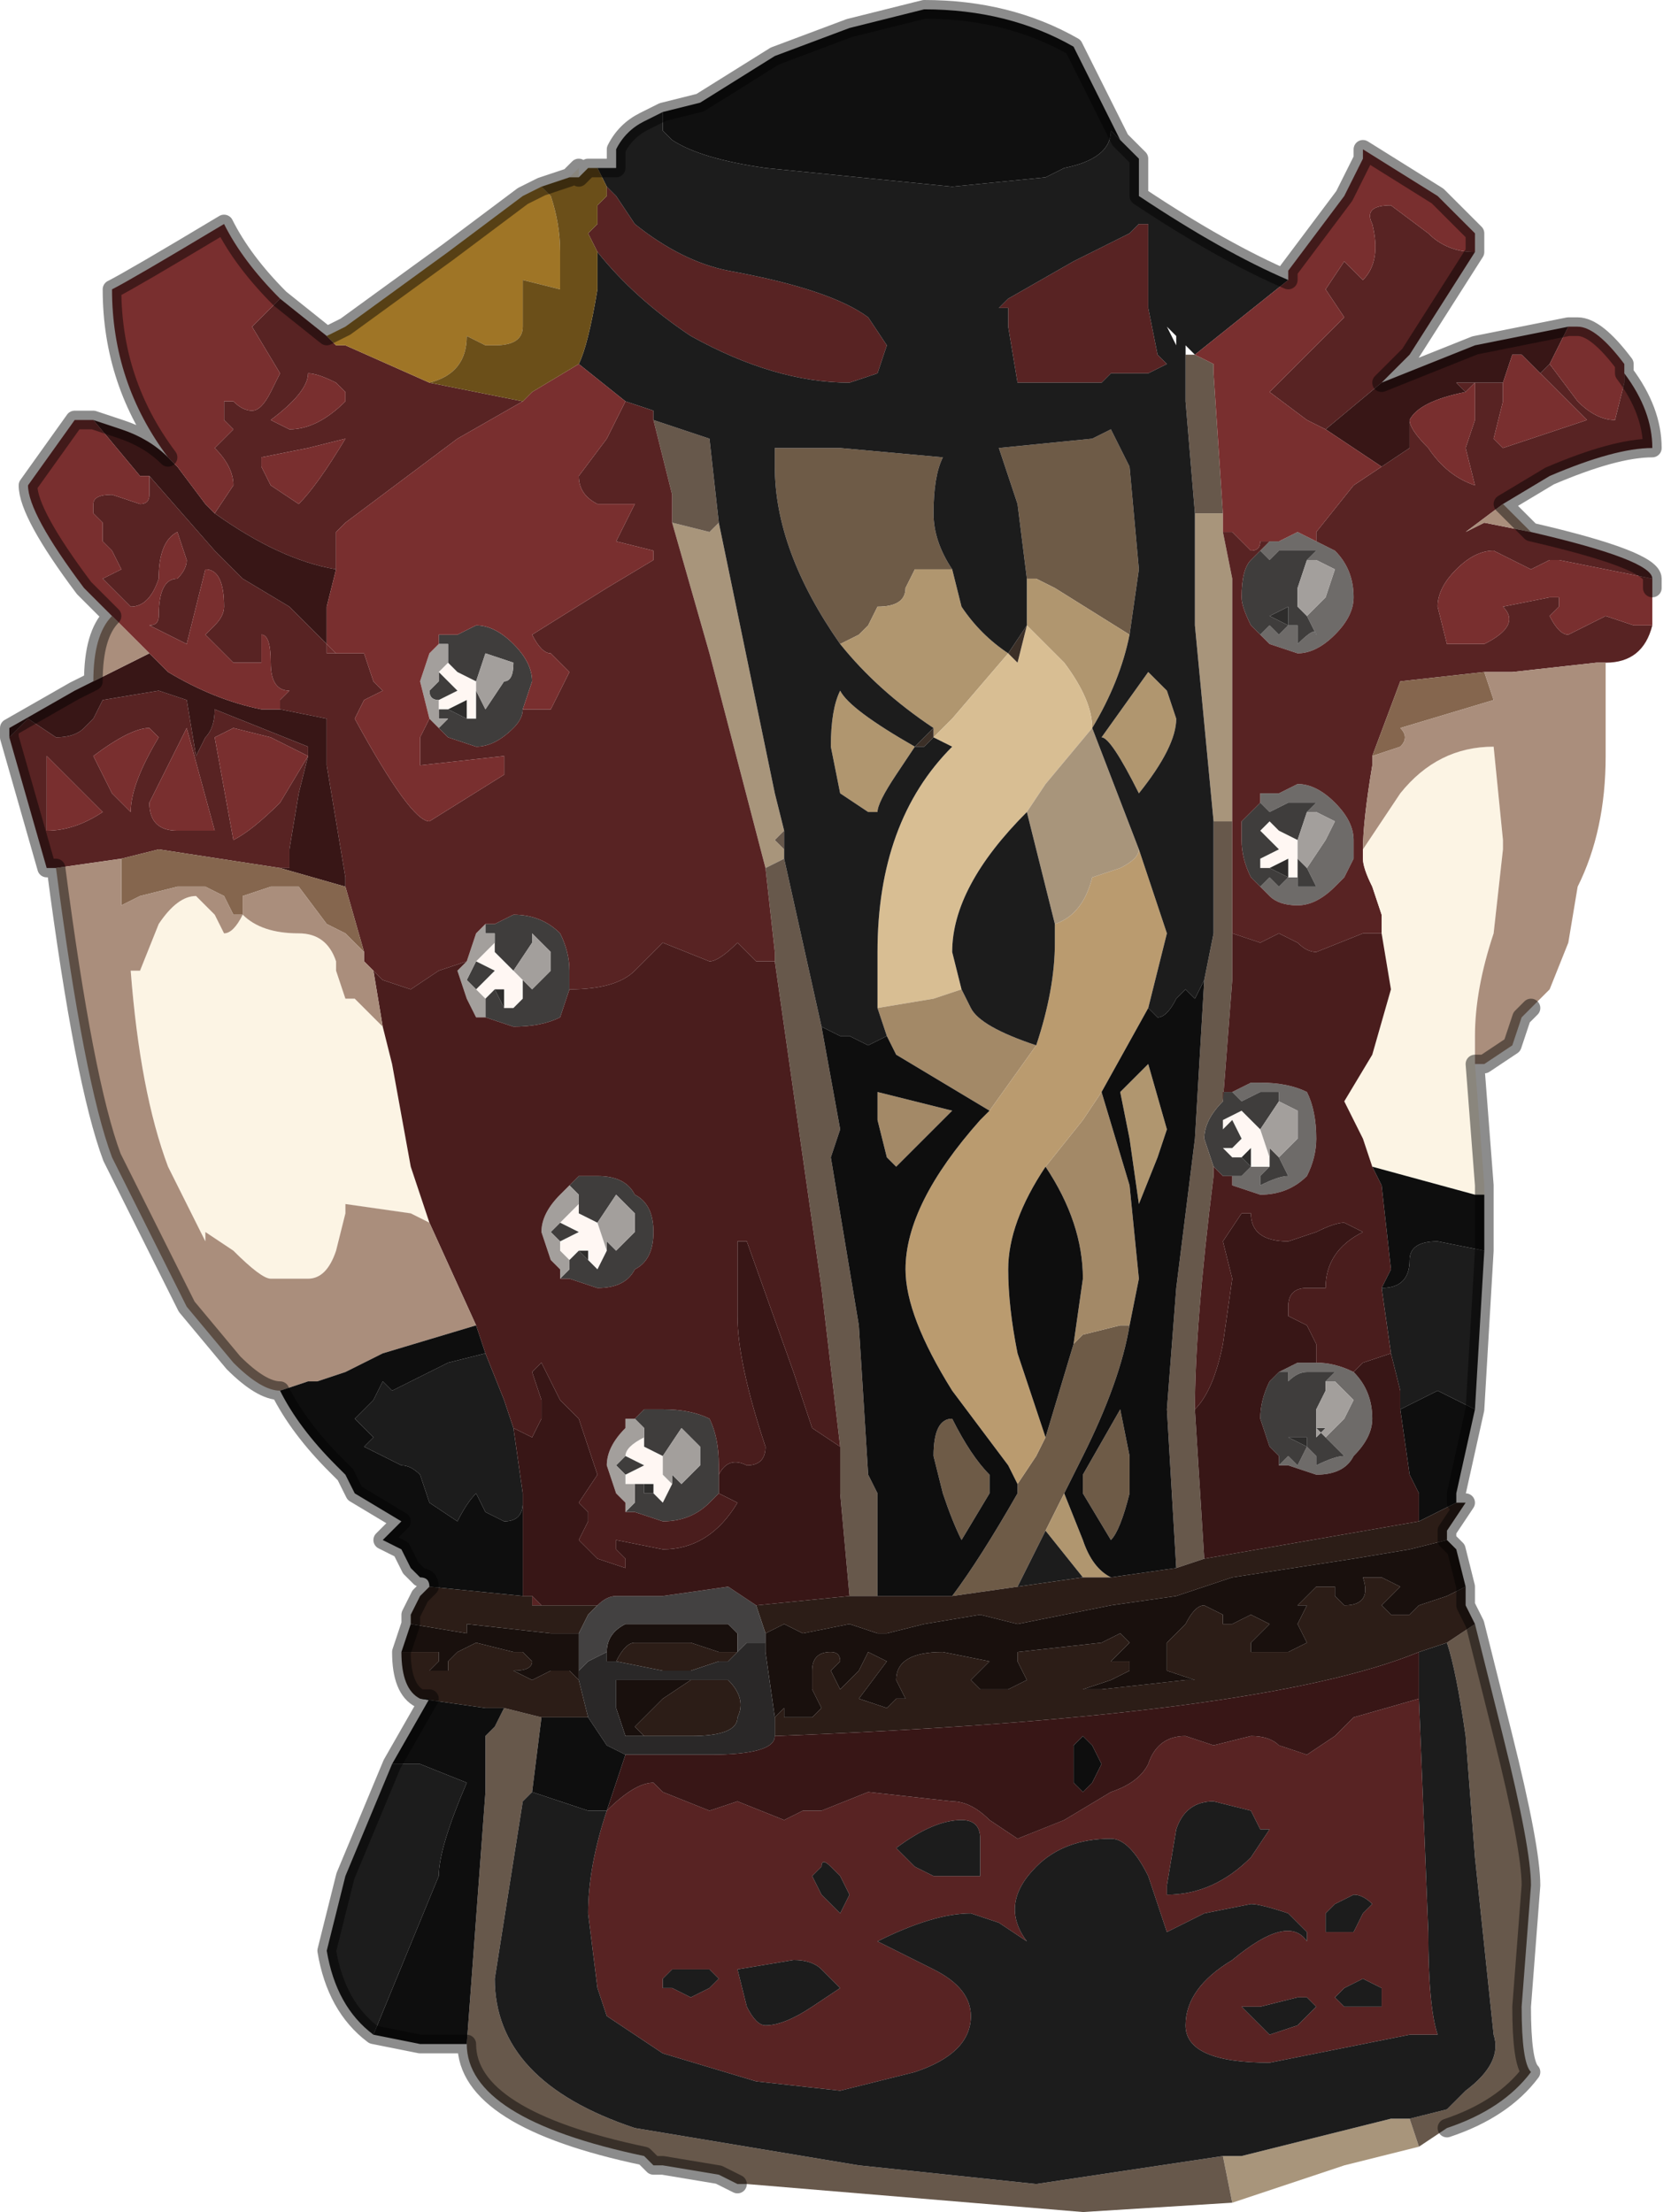 <?xml version="1.0" encoding="UTF-8" standalone="no"?>
<svg xmlns:xlink="http://www.w3.org/1999/xlink" height="11.85px" width="8.95px" xmlns="http://www.w3.org/2000/svg">
  <g transform="matrix(1.0, 0.0, 0.0, 1.0, 4.45, 5.2)">
    <path d="M0.05 -1.75 Q-0.3 -2.25 -0.3 -2.7 L-0.3 -2.8 -0.2 -2.8 0.05 -2.8 0.6 -2.75 Q0.55 -2.65 0.55 -2.45 0.55 -2.3 0.65 -2.15 L0.5 -2.15 0.45 -2.15 0.4 -2.05 Q0.4 -1.95 0.25 -1.95 L0.2 -1.85 0.15 -1.8 0.05 -1.75 M1.05 -2.1 L1.0 -2.5 0.9 -2.8 1.4 -2.85 1.5 -2.9 1.6 -2.7 1.65 -2.15 1.6 -1.8 1.2 -2.05 Q1.2 -2.05 1.1 -2.1 L1.05 -2.1 M1.0 2.75 L1.1 2.6 1.15 2.5 1.3 2.0 1.35 1.95 1.55 1.9 1.6 1.9 Q1.55 2.2 1.35 2.6 L1.25 2.8 1.15 3.0 1.0 3.3 0.65 3.35 Q0.8 3.15 1.0 2.8 L1.0 2.75 M1.6 2.6 L1.6 2.8 Q1.55 3.0 1.5 3.05 L1.35 2.8 1.35 2.7 1.55 2.35 1.6 2.6 M0.7 3.05 Q0.65 2.95 0.6 2.8 L0.55 2.6 Q0.55 2.4 0.65 2.4 0.75 2.6 0.85 2.7 L0.85 2.8 0.7 3.05" fill="#6e5b47" fill-rule="evenodd" stroke="none"/>
    <path d="M2.35 -2.3 L2.4 -2.3 2.5 -2.35 2.6 -2.3 2.7 -2.25 Q2.8 -2.15 2.8 -2.0 2.8 -1.9 2.7 -1.8 2.6 -1.7 2.5 -1.7 L2.35 -1.75 2.3 -1.8 2.3 -1.8 2.35 -1.85 2.4 -1.8 2.45 -1.85 2.45 -1.85 2.5 -1.85 2.5 -1.75 Q2.6 -1.85 2.6 -1.8 L2.55 -1.9 2.65 -2.0 2.7 -2.15 2.6 -2.2 2.55 -2.2 2.55 -2.2 2.6 -2.25 2.45 -2.25 2.4 -2.25 2.35 -2.2 2.3 -2.25 2.3 -2.25 2.35 -2.3 M2.55 -0.55 L2.65 -0.7 2.7 -0.8 2.6 -0.85 2.55 -0.85 2.6 -0.9 2.45 -0.9 2.35 -0.85 2.3 -0.9 2.3 -0.95 2.4 -0.95 2.5 -1.0 Q2.6 -1.0 2.7 -0.9 L2.7 -0.9 Q2.8 -0.8 2.8 -0.7 L2.8 -0.6 2.75 -0.5 2.7 -0.45 Q2.6 -0.35 2.5 -0.35 2.4 -0.35 2.35 -0.4 L2.3 -0.45 2.3 -0.45 2.35 -0.5 2.4 -0.45 2.45 -0.5 2.45 -0.5 2.5 -0.5 2.5 -0.45 2.6 -0.45 2.55 -0.55 M2.15 0.65 L2.25 0.6 2.3 0.6 Q2.45 0.6 2.55 0.65 2.6 0.75 2.6 0.9 2.6 1.0 2.55 1.1 2.45 1.2 2.3 1.2 L2.15 1.15 2.15 1.1 2.2 1.1 2.25 1.05 2.3 1.05 2.35 1.05 2.3 1.1 2.3 1.15 Q2.4 1.1 2.45 1.1 L2.4 1.0 2.5 0.9 2.5 0.75 2.4 0.7 2.4 0.65 2.3 0.65 2.2 0.7 2.15 0.65 M2.6 2.1 Q2.7 2.1 2.8 2.15 2.9 2.25 2.9 2.4 2.9 2.5 2.8 2.6 2.75 2.7 2.6 2.7 L2.45 2.65 2.4 2.65 2.45 2.6 2.5 2.65 2.55 2.55 2.6 2.6 2.6 2.65 Q2.7 2.6 2.75 2.6 L2.65 2.5 2.75 2.4 2.8 2.3 2.7 2.2 2.65 2.2 2.7 2.15 2.6 2.15 2.55 2.15 Q2.5 2.15 2.45 2.2 L2.45 2.15 2.4 2.15 2.5 2.1 2.6 2.1" fill="#6e6b69" fill-rule="evenodd" stroke="none"/>
    <path d="M2.5 -0.7 L2.5 -0.55 2.5 -0.5 2.45 -0.5 2.45 -0.5 2.45 -0.6 2.35 -0.55 2.35 -0.55 2.3 -0.55 2.3 -0.6 2.4 -0.65 2.3 -0.75 2.3 -0.7 2.3 -0.75 2.35 -0.8 2.4 -0.75 2.5 -0.7 M2.3 0.85 L2.35 1.0 2.35 1.05 2.3 1.05 2.25 1.05 2.25 0.95 2.2 1.0 2.15 1.0 2.1 0.95 2.15 0.95 2.2 0.9 2.15 0.8 2.1 0.85 2.1 0.8 Q2.1 0.8 2.2 0.75 L2.25 0.8 2.3 0.85 M-2.05 -1.65 L-2.0 -1.6 -1.9 -1.55 -1.9 -1.4 -1.9 -1.35 -1.95 -1.35 -1.95 -1.45 -2.05 -1.4 -2.05 -1.4 -2.1 -1.4 -2.1 -1.45 -2.1 -1.45 -2.0 -1.5 -2.1 -1.6 -2.1 -1.55 -2.1 -1.6 -2.05 -1.65 M-1.85 0.15 L-1.9 0.1 -1.9 0.1 -1.9 0.1 -1.8 0.0 -1.9 -0.05 -1.9 -0.05 -1.9 -0.05 -1.8 -0.15 -1.8 -0.1 -1.7 0.0 -1.65 0.05 -1.65 0.15 -1.7 0.2 -1.7 0.2 -1.75 0.2 -1.75 0.1 -1.8 0.1 -1.85 0.15 M-1.2 1.5 L-1.25 1.6 -1.25 1.6 -1.3 1.55 -1.3 1.5 -1.35 1.5 -1.4 1.55 -1.45 1.5 -1.45 1.45 -1.45 1.45 -1.35 1.4 -1.45 1.35 -1.45 1.35 -1.45 1.35 -1.35 1.25 -1.35 1.3 -1.25 1.35 -1.2 1.5 -1.2 1.5 M-1.0 2.5 L-1.0 2.55 -0.9 2.6 -0.9 2.7 -0.85 2.75 -0.85 2.75 -0.9 2.85 -0.9 2.85 -0.95 2.8 -0.95 2.75 -1.0 2.75 -1.05 2.75 -1.1 2.75 -1.1 2.7 -1.1 2.7 -1.0 2.65 -1.1 2.6 -1.1 2.6 -1.1 2.6 Q-1.1 2.55 -1.0 2.5" fill="#fff7f3" fill-rule="evenodd" stroke="none"/>
    <path d="M2.3 -1.8 L2.3 -1.8 2.25 -1.85 Q2.2 -1.95 2.2 -2.0 2.2 -2.15 2.25 -2.2 L2.3 -2.25 2.3 -2.25 2.3 -2.25 2.35 -2.2 2.4 -2.25 2.45 -2.25 2.6 -2.25 2.55 -2.2 2.55 -2.2 2.5 -2.05 2.5 -1.9 2.5 -1.95 2.55 -1.9 2.6 -1.8 Q2.6 -1.85 2.5 -1.75 L2.5 -1.85 2.45 -1.85 2.45 -1.85 2.4 -1.8 2.35 -1.85 2.3 -1.8 2.3 -1.8 M2.45 -1.85 L2.45 -1.95 2.35 -1.9 2.45 -1.85 M2.55 -0.85 L2.5 -0.7 2.4 -0.75 2.35 -0.8 2.3 -0.75 2.3 -0.7 2.3 -0.75 2.4 -0.65 2.3 -0.6 2.3 -0.55 2.35 -0.55 2.35 -0.55 2.45 -0.5 2.4 -0.45 2.35 -0.5 2.3 -0.45 2.3 -0.45 2.3 -0.45 2.25 -0.5 Q2.2 -0.6 2.2 -0.7 L2.2 -0.8 2.25 -0.85 2.3 -0.9 2.3 -0.95 2.3 -0.9 2.35 -0.85 2.45 -0.9 2.6 -0.9 2.55 -0.85 M2.5 -0.55 L2.5 -0.6 2.55 -0.55 2.6 -0.45 2.5 -0.45 2.5 -0.5 2.5 -0.55 M2.15 1.1 L2.1 1.1 2.05 1.05 2.0 0.9 Q2.0 0.8 2.1 0.7 L2.1 0.65 2.15 0.65 2.2 0.7 2.3 0.65 2.4 0.65 2.4 0.7 2.3 0.85 2.25 0.8 2.2 0.75 Q2.1 0.8 2.1 0.8 L2.1 0.85 2.15 0.8 2.2 0.9 2.15 0.95 2.1 0.95 2.15 1.0 2.2 1.0 2.25 1.05 2.2 1.1 2.15 1.1 M2.35 1.0 L2.35 0.95 2.4 1.0 2.45 1.1 Q2.4 1.1 2.3 1.15 L2.3 1.1 2.35 1.05 2.35 1.0 M2.4 2.15 L2.45 2.15 2.45 2.2 Q2.5 2.15 2.55 2.15 L2.6 2.15 2.7 2.15 2.65 2.2 2.65 2.25 2.6 2.35 2.6 2.5 2.65 2.45 2.6 2.45 2.65 2.5 2.75 2.6 Q2.7 2.6 2.6 2.65 L2.6 2.6 2.55 2.55 2.5 2.65 2.45 2.6 2.4 2.65 2.4 2.6 2.35 2.55 2.3 2.4 Q2.3 2.3 2.35 2.2 L2.4 2.15 M-0.6 2.7 L-0.6 2.8 -0.65 2.85 Q-0.75 2.95 -0.9 2.95 L-0.9 2.95 -1.05 2.9 -1.1 2.9 -1.05 2.85 -1.05 2.8 -1.1 2.8 -1.05 2.8 -1.05 2.75 -1.0 2.75 -1.0 2.8 -0.95 2.8 -0.9 2.85 -0.9 2.85 -0.85 2.75 -0.85 2.7 -0.8 2.75 -0.7 2.65 -0.7 2.55 -0.8 2.45 -0.8 2.45 -0.9 2.6 -0.9 2.6 -1.0 2.55 -1.0 2.5 -1.0 2.45 -1.05 2.4 -1.05 2.4 -1.0 2.35 -0.9 2.35 -0.9 2.35 Q-0.75 2.35 -0.65 2.4 -0.6 2.5 -0.6 2.65 L-0.6 2.7 M2.55 2.55 L2.55 2.5 2.45 2.5 2.55 2.55 M-2.1 -1.8 L-2.0 -1.8 -1.9 -1.85 Q-1.8 -1.85 -1.7 -1.75 -1.6 -1.65 -1.6 -1.55 L-1.65 -1.4 Q-1.65 -1.35 -1.7 -1.3 -1.8 -1.2 -1.9 -1.2 L-2.05 -1.25 -2.1 -1.3 -2.1 -1.3 -2.05 -1.35 -2.1 -1.35 -2.1 -1.4 -2.05 -1.4 -1.95 -1.35 -1.9 -1.35 -1.9 -1.4 -1.9 -1.5 -1.85 -1.4 -1.75 -1.55 Q-1.7 -1.55 -1.7 -1.65 L-1.85 -1.7 -1.85 -1.7 -1.9 -1.55 -2.0 -1.6 -2.05 -1.65 -2.05 -1.75 -2.1 -1.75 -2.1 -1.8 M-2.05 -1.4 L-2.05 -1.4 M-2.1 -1.55 L-2.1 -1.6 -2.0 -1.5 -2.1 -1.45 -2.1 -1.45 -2.1 -1.45 Q-2.15 -1.45 -2.15 -1.5 L-2.1 -1.55 -2.1 -1.55 M-1.8 -0.15 L-1.8 -0.2 -1.85 -0.2 -1.85 -0.25 -1.8 -0.25 -1.7 -0.3 Q-1.55 -0.3 -1.45 -0.2 -1.4 -0.1 -1.4 0.0 L-1.4 0.1 -1.45 0.25 Q-1.55 0.3 -1.7 0.3 L-1.85 0.25 -1.9 0.25 -1.85 0.25 -1.85 0.15 -1.9 0.15 -1.85 0.15 -1.85 0.15 -1.8 0.1 -1.75 0.2 -1.7 0.2 -1.7 0.2 -1.65 0.15 -1.65 0.05 -1.6 0.1 -1.6 0.1 -1.5 0.0 -1.5 -0.1 -1.6 -0.2 -1.6 -0.15 -1.7 0.0 -1.8 -0.1 -1.8 -0.15 M-1.9 0.1 L-1.9 0.1 -1.95 0.05 -1.9 -0.05 -1.9 -0.05 -1.9 -0.05 -1.8 0.0 -1.9 0.1 -1.9 0.1 M-1.2 1.5 L-1.2 1.45 -1.15 1.5 -1.05 1.4 -1.05 1.3 -1.15 1.2 -1.15 1.2 -1.25 1.35 -1.35 1.3 -1.35 1.25 -1.35 1.2 -1.4 1.15 -1.4 1.15 -1.35 1.1 -1.25 1.1 Q-1.1 1.1 -1.05 1.2 -0.95 1.25 -0.95 1.4 -0.95 1.55 -1.05 1.6 -1.1 1.7 -1.25 1.7 L-1.4 1.65 -1.45 1.65 -1.4 1.6 -1.4 1.55 -1.45 1.55 -1.4 1.55 -1.4 1.55 -1.35 1.5 -1.3 1.55 -1.25 1.6 -1.25 1.6 -1.2 1.5 M-1.45 1.45 L-1.45 1.45 -1.5 1.4 -1.45 1.35 -1.45 1.35 -1.45 1.35 -1.35 1.4 -1.45 1.45 -1.45 1.45 M-1.1 2.6 L-1.1 2.6 -1.0 2.65 -1.1 2.7 -1.1 2.7 -1.1 2.7 -1.15 2.65 -1.1 2.6 -1.1 2.6" fill="#3f3d3c" fill-rule="evenodd" stroke="none"/>
    <path d="M2.45 -1.85 L2.35 -1.9 2.45 -1.95 2.45 -1.85 M2.35 -0.55 L2.45 -0.6 2.45 -0.5 2.35 -0.55 M2.2 1.0 L2.25 0.95 2.25 1.05 2.2 1.0 M2.55 2.55 L2.45 2.5 2.55 2.5 2.55 2.55 M-1.95 -1.35 L-2.05 -1.4 -1.95 -1.45 -1.95 -1.35 M-1.75 0.2 L-1.8 0.1 -1.75 0.1 -1.75 0.2 M-1.3 1.55 L-1.35 1.5 -1.3 1.5 -1.3 1.55 M-0.95 2.8 L-1.0 2.8 -1.0 2.75 -0.95 2.75 -0.95 2.8" fill="#2e2d2c" fill-rule="evenodd" stroke="none"/>
    <path d="M2.55 -2.2 L2.6 -2.2 2.7 -2.15 2.65 -2.0 2.55 -1.9 2.5 -1.95 2.5 -1.9 2.5 -2.05 2.55 -2.2 M2.55 -0.85 L2.6 -0.85 2.7 -0.8 2.65 -0.7 2.55 -0.55 2.5 -0.6 2.5 -0.55 2.5 -0.7 2.55 -0.85 M2.3 0.85 L2.4 0.7 2.5 0.75 2.5 0.9 2.4 1.0 2.35 0.95 2.35 1.0 2.3 0.85 M2.65 2.2 L2.7 2.2 2.8 2.3 2.75 2.4 2.65 2.5 2.6 2.45 2.65 2.45 2.6 2.5 2.6 2.35 2.65 2.25 2.65 2.2 M-2.15 -1.35 L-2.2 -1.55 -2.15 -1.7 -2.1 -1.75 -2.1 -1.8 -2.1 -1.75 -2.05 -1.75 -2.05 -1.65 -2.1 -1.6 -2.1 -1.55 -2.1 -1.55 -2.15 -1.5 Q-2.15 -1.45 -2.1 -1.45 L-2.1 -1.45 -2.1 -1.4 -2.05 -1.4 -2.1 -1.4 -2.1 -1.35 -2.05 -1.35 -2.1 -1.3 -2.1 -1.3 -2.1 -1.3 -2.15 -1.35 M-1.9 -1.55 L-1.85 -1.7 -1.85 -1.7 -1.7 -1.65 Q-1.7 -1.55 -1.75 -1.55 L-1.85 -1.4 -1.9 -1.5 -1.9 -1.4 -1.9 -1.55 M-1.85 -0.25 L-1.85 -0.2 -1.8 -0.2 -1.8 -0.15 -1.9 -0.05 -1.9 -0.05 -1.9 -0.05 -1.95 0.05 -1.9 0.1 -1.9 0.1 -1.9 0.1 -1.85 0.15 -1.85 0.15 -1.9 0.15 -1.85 0.15 -1.85 0.25 -1.9 0.25 -1.9 0.25 -1.95 0.15 -2.0 0.0 -1.95 -0.05 -1.9 -0.2 -1.9 -0.2 -1.85 -0.25 M-1.7 0.0 L-1.6 -0.15 -1.6 -0.2 -1.5 -0.1 -1.5 0.0 -1.6 0.1 -1.6 0.1 -1.65 0.05 -1.65 0.15 -1.65 0.05 -1.7 0.0 M-1.25 1.35 L-1.15 1.2 -1.15 1.2 -1.05 1.3 -1.05 1.4 -1.15 1.5 -1.2 1.45 -1.2 1.5 -1.2 1.5 -1.25 1.35 M-1.4 1.55 L-1.4 1.55 -1.45 1.55 -1.4 1.55 -1.4 1.6 -1.45 1.65 -1.45 1.6 -1.5 1.55 -1.55 1.4 Q-1.55 1.3 -1.45 1.2 L-1.45 1.2 -1.4 1.15 -1.4 1.15 -1.35 1.2 -1.35 1.25 -1.45 1.35 -1.45 1.35 -1.45 1.35 -1.5 1.4 -1.45 1.45 -1.45 1.45 -1.45 1.5 -1.4 1.55 M-1.05 2.4 L-1.05 2.4 -1.0 2.45 -1.0 2.5 Q-1.1 2.55 -1.1 2.6 L-1.1 2.6 -1.1 2.6 -1.15 2.65 -1.1 2.7 -1.1 2.7 -1.1 2.75 -1.05 2.75 -1.05 2.8 -1.1 2.8 -1.05 2.8 -1.05 2.85 -1.1 2.9 -1.1 2.85 -1.15 2.8 -1.15 2.8 -1.2 2.65 Q-1.2 2.55 -1.1 2.45 L-1.1 2.4 -1.05 2.4 M-0.9 2.6 L-0.9 2.6 -0.8 2.45 -0.8 2.45 -0.7 2.55 -0.7 2.65 -0.8 2.75 -0.85 2.7 -0.85 2.75 -0.85 2.75 -0.9 2.7 -0.9 2.6" fill="#a39f9c" fill-rule="evenodd" stroke="none"/>
    <path d="M0.45 -1.2 L0.35 -1.05 Q0.25 -0.9 0.25 -0.85 L0.2 -0.85 0.05 -0.95 0.0 -1.2 Q0.0 -1.4 0.05 -1.5 0.1 -1.4 0.45 -1.2 M0.55 -1.3 Q0.25 -1.5 0.05 -1.75 L0.15 -1.8 0.2 -1.85 0.25 -1.95 Q0.4 -1.95 0.4 -2.05 L0.45 -2.15 0.5 -2.15 0.65 -2.15 0.7 -1.95 Q0.8 -1.8 0.95 -1.7 L0.65 -1.35 0.55 -1.25 0.55 -1.3 M1.05 -1.85 L1.05 -2.1 1.1 -2.1 Q1.2 -2.05 1.2 -2.05 L1.6 -1.8 Q1.55 -1.55 1.4 -1.3 L1.4 -1.3 Q1.4 -1.45 1.25 -1.65 L1.05 -1.85 1.05 -1.85 M1.8 -1.5 L1.85 -1.35 Q1.85 -1.2 1.65 -0.95 1.5 -1.25 1.45 -1.25 L1.7 -1.6 1.8 -1.5 M1.65 1.25 L1.6 0.9 1.55 0.65 1.7 0.5 1.8 0.85 1.75 1.0 1.65 1.25 M1.25 2.8 L1.35 3.05 Q1.4 3.2 1.5 3.25 L1.35 3.25 1.15 3.0 1.25 2.8" fill="#b0966f" fill-rule="evenodd" stroke="none"/>
    <path d="M0.25 0.2 Q0.25 0.1 0.25 -0.1 0.25 -0.8 0.65 -1.2 L0.55 -1.25 0.65 -1.35 0.95 -1.7 1.0 -1.65 1.05 -1.85 1.25 -1.65 Q1.4 -1.45 1.4 -1.3 L1.4 -1.3 1.4 -1.3 1.15 -1.0 1.05 -0.85 Q0.65 -0.45 0.65 -0.1 L0.7 0.1 0.55 0.15 0.25 0.2" fill="#d8be93" fill-rule="evenodd" stroke="none"/>
    <path d="M0.3 0.35 L0.25 0.2 0.55 0.15 0.7 0.1 0.75 0.2 Q0.8 0.3 1.1 0.4 L0.85 0.75 0.35 0.45 0.3 0.35 M1.15 1.05 L1.35 0.8 1.45 0.65 1.6 1.15 1.65 1.65 1.6 1.9 1.55 1.9 1.35 1.95 1.3 2.0 1.35 1.65 Q1.35 1.35 1.15 1.05 M0.35 1.05 L0.3 1.0 0.25 0.8 0.25 0.65 0.65 0.75 0.5 0.9 0.35 1.05" fill="#a38967" fill-rule="evenodd" stroke="none"/>
    <path d="M1.65 -0.65 L1.8 -0.2 1.7 0.2 1.45 0.65 1.35 0.8 1.15 1.05 Q0.95 1.35 0.95 1.6 0.95 1.8 1.0 2.05 L1.15 2.5 1.1 2.6 1.0 2.75 0.95 2.65 0.65 2.25 Q0.4 1.85 0.4 1.6 0.4 1.25 0.8 0.8 L0.85 0.75 1.1 0.4 Q1.2 0.1 1.2 -0.15 L1.2 -0.25 1.2 -0.25 Q1.35 -0.3 1.4 -0.5 L1.55 -0.55 Q1.65 -0.6 1.65 -0.65 L1.65 -0.65" fill="#ba9b6f" fill-rule="evenodd" stroke="none"/>
    <path d="M3.15 6.3 L2.75 6.4 2.15 6.6 2.1 6.35 2.2 6.35 3.0 6.15 3.1 6.15 3.15 6.3 M2.1 -2.45 L2.1 -2.35 2.15 -2.1 2.15 -0.8 2.05 -0.8 1.95 -1.85 1.95 -2.45 2.0 -2.45 2.1 -2.45 M-0.6 -2.4 L-0.3 -0.95 -0.25 -0.75 -0.3 -0.7 -0.25 -0.65 -0.25 -0.6 -0.35 -0.55 -0.65 -1.7 -0.85 -2.4 -0.65 -2.35 -0.6 -2.4 M1.4 -1.3 L1.65 -0.65 1.65 -0.65 Q1.65 -0.6 1.55 -0.55 L1.4 -0.5 Q1.35 -0.3 1.2 -0.25 L1.2 -0.25 1.05 -0.85 1.15 -1.0 1.4 -1.3 1.4 -1.3" fill="#a8957b" fill-rule="evenodd" stroke="none"/>
    <path d="M-0.25 -0.65 L-0.25 -0.6 -0.25 -0.65 M0.55 -1.25 L0.5 -1.2 0.45 -1.2 0.55 -1.3 0.55 -1.25 M0.95 -1.7 L1.05 -1.85 1.05 -1.85 1.0 -1.65 0.95 -1.7" fill="#3b2f27" fill-rule="evenodd" stroke="none"/>
    <path d="M3.45 3.5 L3.6 4.1 Q3.75 4.7 3.75 4.9 L3.7 5.55 Q3.7 5.85 3.75 5.9 3.6 6.1 3.3 6.2 L3.15 6.3 3.1 6.15 3.3 6.1 3.4 6.0 Q3.6 5.85 3.55 5.7 L3.45 4.75 3.4 4.1 Q3.35 3.75 3.3 3.6 L3.45 3.5 M2.15 6.6 L1.35 6.65 -0.45 6.5 -0.5 6.5 -0.6 6.45 -0.9 6.4 -0.95 6.4 -1.0 6.35 Q-1.95 6.15 -1.95 5.75 L-1.95 5.75 -1.85 4.4 -1.85 4.1 -1.8 4.05 -1.75 3.95 -1.55 4.0 -1.6 4.4 -1.65 4.45 -1.8 5.4 Q-1.8 5.95 -1.05 6.2 L0.15 6.4 1.1 6.5 2.1 6.35 2.15 6.6 M1.95 -3.3 L2.05 -3.25 2.05 -3.2 2.1 -2.45 2.0 -2.45 1.95 -2.45 1.9 -3.05 1.9 -3.25 1.9 -3.3 1.95 -3.3 M-0.95 -2.95 Q-0.8 -2.9 -0.65 -2.85 L-0.6 -2.4 -0.65 -2.35 -0.85 -2.4 -0.85 -2.55 -0.95 -2.95 M-0.25 -0.75 L-0.25 -0.65 -0.3 -0.7 -0.25 -0.75 M-0.25 -0.6 L-0.15 -0.15 -0.05 0.3 0.05 0.85 0.0 1.0 0.15 1.9 0.2 2.7 0.25 2.8 0.25 3.35 0.1 3.35 0.05 2.8 0.05 2.55 -0.05 1.7 -0.3 -0.05 -0.3 -0.1 -0.35 -0.55 -0.25 -0.6 M2.0 0.05 L2.05 -0.2 2.05 -0.8 2.15 -0.8 2.15 -0.2 2.15 0.05 2.1 0.7 Q2.0 0.8 2.0 0.9 L2.05 1.05 2.05 1.1 Q1.95 1.9 1.95 2.35 L2.0 3.15 1.85 3.2 1.8 2.35 1.85 1.7 1.95 0.9 2.0 0.05" fill="#67584b" fill-rule="evenodd" stroke="none"/>
    <path d="M3.45 -3.85 L3.1 -3.3 2.95 -3.15 2.65 -2.9 2.55 -2.95 2.35 -3.1 2.75 -3.5 2.65 -3.65 2.75 -3.8 2.85 -3.7 Q2.95 -3.8 2.9 -4.0 2.85 -4.1 3.0 -4.1 L3.2 -3.95 Q3.3 -3.85 3.45 -3.85 M4.25 -3.25 L4.25 -3.2 Q4.4 -3.0 4.4 -2.8 4.2 -2.8 3.85 -2.65 L3.6 -2.5 3.4 -2.35 3.5 -2.4 3.75 -2.35 Q4.4 -2.2 4.4 -2.1 L3.9 -2.2 3.85 -2.2 3.75 -2.15 3.55 -2.25 Q3.45 -2.25 3.35 -2.15 3.25 -2.05 3.25 -1.95 L3.3 -1.75 3.5 -1.75 Q3.7 -1.85 3.6 -1.95 L3.85 -2.0 3.9 -2.0 3.9 -1.95 3.85 -1.9 Q3.9 -1.8 3.95 -1.8 L4.15 -1.9 4.3 -1.85 4.4 -1.85 Q4.35 -1.65 4.15 -1.65 L4.1 -1.65 3.65 -1.6 3.5 -1.6 3.05 -1.55 3.05 -1.55 2.9 -1.15 2.9 -1.1 Q2.85 -0.8 2.85 -0.65 L2.85 -0.6 Q2.85 -0.55 2.9 -0.45 L2.95 -0.3 2.95 -0.25 2.95 -0.2 2.85 -0.2 2.6 -0.1 Q2.55 -0.1 2.5 -0.15 L2.4 -0.2 2.3 -0.15 2.15 -0.2 2.15 -0.8 2.15 -2.1 2.1 -2.35 2.15 -2.35 2.25 -2.25 Q2.3 -2.25 2.3 -2.3 L2.35 -2.3 2.3 -2.25 2.3 -2.25 2.25 -2.2 Q2.2 -2.15 2.2 -2.0 2.2 -1.95 2.25 -1.85 L2.3 -1.8 2.3 -1.8 2.35 -1.75 2.5 -1.7 Q2.6 -1.7 2.7 -1.8 2.8 -1.9 2.8 -2.0 2.8 -2.15 2.7 -2.25 L2.6 -2.3 2.6 -2.35 2.8 -2.6 2.95 -2.7 3.1 -2.8 3.1 -2.95 Q3.1 -2.9 3.2 -2.8 3.3 -2.65 3.45 -2.6 L3.4 -2.8 3.45 -2.95 3.45 -3.15 Q3.4 -3.1 3.4 -3.1 L3.35 -3.15 3.6 -3.15 3.6 -3.05 3.55 -2.85 3.6 -2.8 3.6 -2.8 4.05 -2.95 3.8 -3.2 3.85 -3.25 4.0 -3.05 Q4.1 -2.95 4.2 -2.95 L4.25 -3.15 4.25 -3.25 M-4.15 -0.55 L-4.2 -0.55 -4.3 -0.9 -4.4 -1.25 -4.3 -1.35 -4.15 -1.25 Q-4.05 -1.25 -4.0 -1.3 L-3.95 -1.35 -3.9 -1.45 -3.6 -1.5 -3.45 -1.45 -3.4 -1.15 -3.35 -1.25 Q-3.3 -1.3 -3.3 -1.4 L-3.3 -1.4 -2.8 -1.2 -2.8 -1.15 -2.85 -0.95 -2.9 -0.65 -2.9 -0.55 -2.95 -0.55 -2.95 -0.55 -3.6 -0.65 -3.8 -0.6 -4.15 -0.55 M-2.95 -3.6 L-2.7 -3.4 -2.65 -3.35 -2.6 -3.35 -2.15 -3.15 -1.65 -3.05 -2.0 -2.85 -2.6 -2.4 -2.65 -2.35 -2.65 -2.15 Q-2.95 -2.2 -3.3 -2.45 L-3.2 -2.6 Q-3.2 -2.7 -3.3 -2.8 L-3.2 -2.9 -3.25 -2.95 -3.25 -3.05 -3.2 -3.05 Q-3.15 -3.0 -3.1 -3.0 -3.05 -3.0 -3.0 -3.1 L-2.95 -3.2 -3.1 -3.45 -2.95 -3.6 -2.95 -3.6 M1.7 -3.85 L1.7 -3.65 1.7 -3.55 1.75 -3.3 1.75 -3.3 1.8 -3.25 1.7 -3.2 1.5 -3.2 1.45 -3.15 1.0 -3.15 0.95 -3.45 0.95 -3.55 0.9 -3.55 0.95 -3.6 1.3 -3.8 1.6 -3.95 1.65 -4.0 1.7 -4.0 1.7 -3.85 M-1.2 -4.15 L-1.2 -4.2 -1.15 -4.15 -1.05 -4.0 Q-0.8 -3.8 -0.55 -3.75 0.0 -3.65 0.2 -3.5 L0.3 -3.35 0.25 -3.2 0.1 -3.15 Q-0.3 -3.15 -0.75 -3.4 -1.05 -3.6 -1.25 -3.85 L-1.3 -3.95 -1.3 -3.95 -1.25 -4.0 -1.25 -4.1 -1.2 -4.15 M-1.1 -3.05 L-1.1 -3.05 -0.95 -3.0 -0.95 -2.95 -0.85 -2.55 -0.85 -2.4 -0.65 -1.7 -0.35 -0.55 -0.3 -0.1 -0.3 -0.05 Q-0.35 -0.05 -0.4 -0.05 L-0.45 -0.1 -0.5 -0.15 Q-0.6 -0.05 -0.65 -0.05 L-0.9 -0.15 -1.05 0.0 Q-1.15 0.1 -1.4 0.1 L-1.4 0.1 -1.4 0.0 Q-1.4 -0.1 -1.45 -0.2 -1.55 -0.3 -1.7 -0.3 L-1.8 -0.25 -1.85 -0.25 -1.9 -0.2 -1.9 -0.2 -1.95 -0.05 -2.1 0.0 -2.25 0.1 -2.4 0.05 -2.45 0.0 -2.5 -0.05 -2.5 -0.1 -2.6 -0.45 -2.6 -0.5 -2.7 -1.1 -2.7 -1.35 -2.95 -1.4 -2.95 -1.45 -2.9 -1.5 Q-3.0 -1.5 -3.0 -1.65 -3.0 -1.8 -3.05 -1.8 L-3.05 -1.65 -3.2 -1.65 -3.35 -1.8 -3.3 -1.85 Q-3.25 -1.9 -3.25 -1.95 -3.25 -2.15 -3.35 -2.15 L-3.4 -1.95 -3.45 -1.75 -3.65 -1.85 Q-3.6 -1.85 -3.6 -1.9 -3.6 -2.1 -3.5 -2.1 -3.45 -2.15 -3.45 -2.2 L-3.5 -2.35 Q-3.6 -2.3 -3.6 -2.1 -3.65 -1.95 -3.75 -1.95 L-3.75 -1.95 -3.9 -2.1 -3.8 -2.15 -3.85 -2.25 -3.9 -2.3 -3.9 -2.4 -3.95 -2.45 -3.95 -2.5 Q-3.95 -2.55 -3.85 -2.55 L-3.7 -2.5 Q-3.65 -2.5 -3.65 -2.55 L-3.65 -2.65 -3.3 -2.25 -3.15 -2.1 -2.9 -1.95 -2.7 -1.75 -2.7 -1.7 -2.65 -1.7 -2.5 -1.7 -2.45 -1.55 -2.4 -1.5 -2.5 -1.45 -2.55 -1.35 Q-2.25 -0.8 -2.15 -0.8 L-1.75 -1.05 -1.75 -1.15 -2.2 -1.1 -2.2 -1.25 -2.15 -1.35 -2.1 -1.3 -2.1 -1.3 -2.05 -1.25 -1.9 -1.2 Q-1.8 -1.2 -1.7 -1.3 -1.65 -1.35 -1.65 -1.4 L-1.5 -1.4 -1.4 -1.6 -1.4 -1.6 -1.45 -1.65 -1.5 -1.7 Q-1.55 -1.7 -1.6 -1.8 L-1.2 -2.05 -0.95 -2.2 -0.95 -2.25 -1.15 -2.3 -1.1 -2.4 -1.05 -2.5 -1.25 -2.5 Q-1.35 -2.55 -1.35 -2.65 L-1.2 -2.85 -1.1 -3.05 M2.3 -0.45 L2.35 -0.4 Q2.4 -0.35 2.5 -0.35 2.6 -0.35 2.7 -0.45 L2.75 -0.5 2.8 -0.6 2.8 -0.7 Q2.8 -0.8 2.7 -0.9 L2.7 -0.9 Q2.6 -1.0 2.5 -1.0 L2.4 -0.95 2.3 -0.95 2.3 -0.9 2.25 -0.85 2.2 -0.8 2.2 -0.7 Q2.2 -0.6 2.25 -0.5 L2.3 -0.45 2.3 -0.45 M-1.6 3.35 L-1.55 3.4 -1.6 3.4 -1.6 3.35 M0.45 4.8 L0.55 4.85 0.65 4.85 0.75 4.85 0.8 4.85 0.8 4.65 Q0.8 4.55 0.7 4.55 0.55 4.55 0.35 4.7 L0.45 4.8 M0.05 4.85 L0.0 4.8 Q-0.05 4.75 -0.05 4.8 L-0.1 4.85 -0.05 4.95 0.0 5.0 0.05 5.05 0.1 4.95 0.05 4.85 M-1.2 4.5 Q-1.05 4.35 -0.95 4.35 L-0.9 4.4 -0.65 4.5 -0.5 4.45 -0.25 4.55 -0.15 4.5 -0.05 4.5 0.2 4.4 0.65 4.45 Q0.75 4.45 0.85 4.55 L1.0 4.65 1.25 4.55 1.5 4.4 Q1.65 4.35 1.7 4.25 1.75 4.1 1.9 4.1 L2.05 4.15 2.25 4.1 Q2.35 4.1 2.4 4.15 L2.55 4.2 2.7 4.1 2.8 4.0 3.15 3.9 3.2 5.15 Q3.2 5.55 3.25 5.7 L3.1 5.7 2.35 5.85 Q1.9 5.85 1.9 5.65 1.9 5.45 2.15 5.3 2.45 5.05 2.55 5.2 L2.55 5.15 Q2.55 5.15 2.45 5.05 2.3 5.0 2.25 5.0 L2.0 5.05 1.8 5.15 1.7 4.85 Q1.6 4.65 1.5 4.65 1.25 4.65 1.1 4.8 0.9 5.0 1.05 5.2 L0.9 5.1 0.75 5.05 Q0.55 5.05 0.25 5.2 L0.55 5.35 Q0.75 5.45 0.75 5.6 0.75 5.8 0.45 5.9 L0.05 6.0 -0.4 5.95 -0.9 5.8 -1.2 5.6 -1.25 5.45 -1.3 5.05 Q-1.3 4.8 -1.2 4.5 M1.8 4.9 L1.8 4.95 Q2.05 4.95 2.25 4.75 L2.35 4.6 2.3 4.6 2.25 4.5 2.05 4.45 Q1.9 4.45 1.85 4.6 L1.8 4.9 M2.9 5.0 Q2.85 4.95 2.8 4.95 L2.7 5.0 2.65 5.05 2.65 5.15 Q2.65 5.15 2.7 5.15 L2.8 5.15 2.85 5.05 2.9 5.0 M2.55 5.5 L2.5 5.5 2.3 5.55 2.2 5.55 2.35 5.7 2.5 5.65 2.6 5.55 2.55 5.5 M2.7 5.5 L2.75 5.55 2.85 5.55 2.95 5.55 2.95 5.45 2.85 5.4 2.75 5.45 2.7 5.5 M-4.2 -1.15 L-4.2 -0.75 Q-4.05 -0.75 -3.9 -0.85 L-4.0 -0.95 -4.2 -1.15 -4.2 -1.15 M-3.05 -2.7 L-3.0 -2.6 -2.85 -2.5 Q-2.75 -2.6 -2.6 -2.85 L-2.6 -2.85 -2.8 -2.8 -3.05 -2.75 -3.05 -2.7 M-2.65 -3.15 Q-2.75 -3.2 -2.8 -3.2 -2.8 -3.1 -3.0 -2.95 L-2.9 -2.9 Q-2.75 -2.9 -2.6 -3.05 L-2.6 -3.1 -2.65 -3.15 M-3.65 -1.3 Q-3.75 -1.3 -3.95 -1.15 L-3.85 -0.95 -3.75 -0.85 Q-3.75 -1.0 -3.6 -1.25 L-3.65 -1.3 M-3.3 -1.25 L-3.2 -0.7 -3.2 -0.7 Q-3.1 -0.75 -2.95 -0.9 L-2.8 -1.15 -3.0 -1.25 -3.2 -1.3 -3.3 -1.25 M-3.3 -0.75 L-3.45 -1.3 -3.65 -0.9 Q-3.65 -0.75 -3.5 -0.75 L-3.3 -0.75 M-0.5 5.35 L-0.45 5.55 Q-0.4 5.65 -0.35 5.65 -0.25 5.65 -0.1 5.55 L0.05 5.45 -0.05 5.35 Q-0.1 5.3 -0.2 5.3 L-0.5 5.35 M-0.9 5.4 L-0.9 5.45 -0.85 5.45 -0.75 5.5 -0.65 5.45 -0.6 5.4 -0.65 5.35 -0.75 5.35 -0.85 5.35 -0.9 5.4" fill="#582323" fill-rule="evenodd" stroke="none"/>
    <path d="M-0.9 -4.6 L-0.9 -4.5 -0.85 -4.45 Q-0.7 -4.35 -0.35 -4.3 L0.65 -4.2 1.15 -4.25 1.25 -4.3 Q1.5 -4.35 1.5 -4.5 L1.55 -4.45 1.6 -4.4 1.6 -4.4 1.65 -4.35 1.65 -4.15 Q2.1 -3.85 2.45 -3.7 L1.95 -3.3 1.9 -3.35 1.9 -3.3 1.9 -3.25 1.9 -3.05 1.95 -2.45 1.95 -1.85 2.05 -0.8 2.05 -0.2 2.0 0.05 1.95 0.15 1.9 0.1 1.85 0.15 Q1.8 0.25 1.75 0.25 L1.7 0.2 1.8 -0.2 1.65 -0.65 1.4 -1.3 Q1.55 -1.55 1.6 -1.8 L1.65 -2.15 1.6 -2.7 1.5 -2.9 1.4 -2.85 0.9 -2.8 1.0 -2.5 1.05 -2.1 1.05 -1.85 0.95 -1.7 Q0.8 -1.8 0.7 -1.95 L0.65 -2.15 Q0.55 -2.3 0.55 -2.45 0.55 -2.65 0.6 -2.75 L0.05 -2.8 -0.2 -2.8 -0.3 -2.8 -0.3 -2.7 Q-0.3 -2.25 0.05 -1.75 0.25 -1.5 0.55 -1.3 L0.45 -1.2 0.5 -1.2 0.55 -1.25 0.65 -1.2 Q0.25 -0.8 0.25 -0.1 0.25 0.1 0.25 0.2 L0.3 0.35 0.2 0.4 0.1 0.35 0.05 0.35 -0.05 0.3 -0.15 -0.15 -0.25 -0.6 -0.25 -0.65 -0.25 -0.75 -0.3 -0.95 -0.6 -2.4 -0.65 -2.85 Q-0.8 -2.9 -0.95 -2.95 L-0.95 -3.0 -1.1 -3.05 -1.1 -3.05 -1.1 -3.05 -1.35 -3.25 Q-1.3 -3.35 -1.25 -3.65 L-1.25 -3.85 Q-1.05 -3.6 -0.75 -3.4 -0.3 -3.15 0.1 -3.15 L0.25 -3.2 0.3 -3.35 0.2 -3.5 Q0.0 -3.65 -0.55 -3.75 -0.8 -3.8 -1.05 -4.0 L-1.15 -4.15 -1.2 -4.2 -1.2 -4.15 -1.2 -4.2 -1.25 -4.3 -1.15 -4.3 -1.15 -4.4 Q-1.1 -4.5 -1.0 -4.55 L-0.9 -4.6 M3.5 1.5 L3.45 2.35 3.25 2.25 3.05 2.35 3.05 2.25 3.0 2.05 2.95 1.7 Q3.1 1.7 3.1 1.55 3.1 1.45 3.25 1.45 L3.5 1.5 M-2.45 5.7 Q-2.65 5.55 -2.7 5.25 L-2.6 4.85 -2.35 4.25 -2.2 4.25 -1.95 4.35 Q-2.1 4.7 -2.1 4.85 L-2.45 5.7 M1.7 -3.85 L1.7 -4.0 1.65 -4.0 1.6 -3.95 1.3 -3.8 0.95 -3.6 0.9 -3.55 0.95 -3.55 0.95 -3.45 1.0 -3.15 1.45 -3.15 1.5 -3.2 1.7 -3.2 1.8 -3.25 1.75 -3.3 1.75 -3.3 1.7 -3.55 1.7 -3.65 1.7 -3.85 M0.45 -1.2 Q0.1 -1.4 0.05 -1.5 0.0 -1.4 0.0 -1.2 L0.05 -0.95 0.2 -0.85 0.25 -0.85 Q0.25 -0.9 0.35 -1.05 L0.45 -1.2 M1.85 -3.4 L1.8 -3.45 1.85 -3.35 1.85 -3.4 M1.05 -0.85 L1.2 -0.25 1.2 -0.15 Q1.2 0.1 1.1 0.4 0.8 0.3 0.75 0.2 L0.7 0.1 0.65 -0.1 Q0.65 -0.45 1.05 -0.85 M1.8 -1.5 L1.7 -1.6 1.45 -1.25 Q1.5 -1.25 1.65 -0.95 1.85 -1.2 1.85 -1.35 L1.8 -1.5 M1.35 3.25 L1.0 3.3 1.15 3.0 1.35 3.25 M-1.7 2.45 L-1.65 2.8 -1.65 2.85 Q-1.65 2.95 -1.75 2.95 L-1.85 2.9 -1.9 2.8 Q-1.95 2.85 -2.0 2.95 L-2.15 2.85 -2.2 2.7 Q-2.25 2.65 -2.3 2.65 L-2.5 2.55 -2.45 2.5 -2.55 2.4 -2.45 2.3 -2.4 2.2 -2.35 2.25 -2.05 2.1 -1.85 2.05 -1.85 2.05 -1.75 2.3 -1.7 2.45 M0.45 4.8 L0.35 4.7 Q0.55 4.55 0.7 4.55 0.8 4.55 0.8 4.65 L0.8 4.85 0.75 4.85 0.65 4.85 0.55 4.85 0.45 4.8 M0.05 4.85 L0.1 4.95 0.05 5.05 0.0 5.0 -0.05 4.95 -0.1 4.85 -0.05 4.8 Q-0.05 4.75 0.0 4.8 L0.05 4.85 M-1.2 4.5 Q-1.3 4.8 -1.3 5.05 L-1.25 5.45 -1.2 5.6 -0.9 5.8 -0.4 5.95 0.05 6.0 0.45 5.9 Q0.75 5.8 0.75 5.6 0.75 5.45 0.55 5.35 L0.25 5.2 Q0.55 5.05 0.75 5.05 L0.9 5.1 1.05 5.2 Q0.9 5.0 1.1 4.8 1.25 4.65 1.5 4.65 1.6 4.65 1.7 4.85 L1.8 5.15 2.0 5.05 2.25 5.0 Q2.3 5.0 2.45 5.05 2.55 5.15 2.55 5.15 L2.55 5.2 Q2.45 5.05 2.15 5.3 1.9 5.45 1.9 5.65 1.9 5.85 2.35 5.85 L3.1 5.7 3.25 5.7 Q3.2 5.55 3.2 5.15 L3.15 3.9 3.15 3.65 3.3 3.6 Q3.35 3.75 3.4 4.1 L3.45 4.75 3.55 5.7 Q3.6 5.85 3.4 6.0 L3.3 6.1 3.1 6.15 3.0 6.15 2.2 6.35 2.1 6.35 1.1 6.5 0.15 6.4 -1.05 6.2 Q-1.8 5.95 -1.8 5.4 L-1.65 4.45 -1.6 4.4 -1.6 4.4 -1.3 4.5 -1.2 4.5 M1.8 4.9 L1.85 4.6 Q1.9 4.45 2.05 4.45 L2.25 4.5 2.3 4.6 2.35 4.6 2.25 4.75 Q2.05 4.95 1.8 4.95 L1.8 4.9 M2.9 5.0 L2.85 5.05 2.8 5.15 2.7 5.15 Q2.65 5.15 2.65 5.15 L2.65 5.05 2.7 5.0 2.8 4.95 Q2.85 4.95 2.9 5.0 M2.55 5.5 L2.6 5.55 2.5 5.65 2.35 5.7 2.2 5.55 2.3 5.55 2.5 5.5 2.55 5.5 M2.7 5.5 L2.75 5.45 2.85 5.4 2.95 5.45 2.95 5.55 2.85 5.55 2.75 5.55 2.7 5.5 M-0.5 5.35 L-0.2 5.3 Q-0.1 5.3 -0.05 5.35 L0.05 5.45 -0.1 5.55 Q-0.25 5.65 -0.35 5.65 -0.4 5.65 -0.45 5.55 L-0.5 5.35 M-0.9 5.4 L-0.85 5.35 -0.75 5.35 -0.65 5.35 -0.6 5.4 -0.65 5.45 -0.75 5.5 -0.85 5.45 -0.9 5.45 -0.9 5.4" fill="#1c1c1c" fill-rule="evenodd" stroke="none"/>
    <path d="M3.45 0.5 L3.5 1.15 3.5 1.2 3.45 1.2 2.9 1.05 2.85 0.9 2.75 0.7 2.9 0.45 3.0 0.1 2.95 -0.2 2.95 -0.25 2.95 -0.3 2.9 -0.45 Q2.85 -0.55 2.85 -0.6 L2.85 -0.65 3.05 -0.95 Q3.25 -1.2 3.55 -1.2 L3.6 -0.7 3.6 -0.65 3.55 -0.2 Q3.45 0.1 3.45 0.35 L3.45 0.5 M-1.4 -4.25 L-1.35 -4.3 -1.35 -4.25 -1.4 -4.25 M-2.15 1.35 L-2.25 1.3 -2.6 1.25 -2.6 1.3 -2.65 1.5 Q-2.7 1.65 -2.8 1.65 L-3.0 1.65 Q-3.05 1.65 -3.2 1.5 L-3.35 1.4 -3.35 1.45 -3.55 1.05 Q-3.7 0.65 -3.75 0.0 L-3.7 0.0 -3.6 -0.25 Q-3.5 -0.4 -3.4 -0.4 L-3.3 -0.3 -3.25 -0.2 Q-3.2 -0.2 -3.15 -0.3 -3.05 -0.2 -2.85 -0.2 -2.7 -0.2 -2.65 -0.05 L-2.65 0.0 -2.6 0.15 -2.55 0.15 -2.4 0.3 -2.35 0.5 -2.25 1.05 -2.15 1.35" fill="#fcf4e4" fill-rule="evenodd" stroke="none"/>
    <path d="M-0.9 -4.6 L-0.7 -4.65 -0.7 -4.65 -0.3 -4.9 0.1 -5.05 0.5 -5.15 Q0.95 -5.15 1.3 -4.95 L1.55 -4.45 1.5 -4.5 Q1.5 -4.35 1.25 -4.3 L1.15 -4.25 0.65 -4.2 -0.35 -4.3 Q-0.7 -4.35 -0.85 -4.45 L-0.9 -4.5 -0.9 -4.6" fill="#101010" fill-rule="evenodd" stroke="none"/>
    <path d="M3.35 2.85 L3.4 2.85 3.3 3.0 3.3 3.05 3.1 3.1 2.8 3.15 2.15 3.25 2.0 3.3 1.85 3.35 1.5 3.4 1.0 3.5 0.8 3.45 0.5 3.5 0.3 3.55 0.25 3.55 0.1 3.5 -0.15 3.55 -0.25 3.5 -0.35 3.55 -0.4 3.4 0.1 3.35 0.25 3.35 0.65 3.35 1.0 3.3 1.35 3.25 1.5 3.25 1.85 3.2 2.0 3.15 3.15 2.95 3.35 2.85 M3.4 3.3 L3.4 3.4 3.45 3.5 3.3 3.6 3.15 3.65 Q2.3 4.0 -0.3 4.1 L-0.3 4.0 -0.25 3.95 -0.25 4.0 -0.1 4.0 -0.05 3.95 -0.1 3.85 -0.1 3.75 Q-0.1 3.65 0.0 3.65 0.05 3.65 0.05 3.7 L0.0 3.75 0.05 3.85 0.15 3.75 Q0.2 3.65 0.2 3.65 L0.3 3.7 0.15 3.9 0.3 3.95 0.35 3.9 0.4 3.9 0.35 3.8 Q0.35 3.65 0.6 3.65 L0.85 3.7 0.8 3.75 0.75 3.8 0.8 3.85 0.95 3.85 1.05 3.8 1.0 3.7 1.0 3.65 1.45 3.6 1.55 3.55 1.6 3.6 1.5 3.7 1.6 3.7 1.6 3.75 1.5 3.8 1.35 3.85 1.45 3.85 1.9 3.8 1.95 3.8 1.8 3.75 Q1.8 3.75 1.8 3.7 1.8 3.65 1.8 3.6 L1.9 3.5 Q1.95 3.4 2.0 3.4 L2.1 3.45 2.1 3.5 2.15 3.5 2.25 3.45 2.35 3.5 2.25 3.6 2.25 3.65 2.3 3.65 2.35 3.65 2.45 3.65 2.55 3.6 2.5 3.5 2.55 3.4 2.5 3.4 2.6 3.3 2.7 3.3 2.7 3.35 2.75 3.4 Q2.9 3.4 2.85 3.25 L2.95 3.25 3.05 3.3 2.95 3.4 3.0 3.45 3.05 3.45 3.1 3.45 3.15 3.4 3.3 3.35 3.4 3.3 3.4 3.4 3.4 3.3 M-2.2 3.9 Q-2.3 3.85 -2.3 3.65 L-2.3 3.65 -2.15 3.65 -2.1 3.65 -2.1 3.7 -2.15 3.75 -2.05 3.75 -2.05 3.7 -2.0 3.65 -1.9 3.6 -1.7 3.65 -1.65 3.65 -1.6 3.7 Q-1.6 3.75 -1.7 3.75 L-1.7 3.75 -1.6 3.8 -1.5 3.75 -1.4 3.75 -1.35 3.8 -1.35 3.8 -1.3 4.0 -1.55 4.0 -1.75 3.95 -1.85 3.95 -2.2 3.9 M-2.25 3.5 L-2.25 3.45 -2.2 3.35 -2.15 3.3 -1.65 3.35 -1.6 3.35 -1.6 3.4 -1.55 3.4 -1.4 3.4 -1.25 3.4 -1.3 3.45 -1.35 3.55 -1.35 3.55 -1.5 3.55 -1.95 3.5 -1.95 3.55 -2.25 3.5 M-1.15 3.7 Q-1.1 3.6 -1.05 3.6 L-0.9 3.6 -0.9 3.6 -0.75 3.6 -0.6 3.65 -0.5 3.65 -0.55 3.7 -0.6 3.7 -0.75 3.75 -0.9 3.75 -1.15 3.7 M-1.0 4.1 L-1.05 4.05 -0.95 3.95 -0.9 3.9 -0.9 3.9 -0.75 3.8 -0.55 3.8 Q-0.45 3.9 -0.5 4.0 -0.5 4.1 -0.75 4.1 L-0.9 4.1 -1.0 4.1" fill="#2c1d17" fill-rule="evenodd" stroke="none"/>
    <path d="M3.3 3.05 L3.35 3.1 3.4 3.3 3.3 3.35 3.15 3.4 3.1 3.45 3.05 3.45 3.0 3.45 2.95 3.4 3.05 3.3 2.95 3.25 2.85 3.25 Q2.9 3.4 2.75 3.4 L2.7 3.35 2.7 3.3 2.6 3.3 2.5 3.4 2.55 3.4 2.5 3.5 2.55 3.6 2.45 3.65 2.35 3.65 2.3 3.65 2.25 3.65 2.25 3.6 2.35 3.5 2.25 3.45 2.15 3.5 2.1 3.5 2.1 3.45 2.0 3.4 Q1.95 3.4 1.9 3.5 L1.8 3.6 Q1.8 3.65 1.8 3.7 1.8 3.75 1.8 3.75 L1.95 3.8 1.9 3.8 1.45 3.85 1.35 3.85 1.5 3.8 1.6 3.75 1.6 3.7 1.5 3.7 1.6 3.6 1.55 3.55 1.45 3.6 1.0 3.65 1.0 3.7 1.05 3.8 0.95 3.85 0.8 3.85 0.75 3.8 0.8 3.75 0.85 3.7 0.6 3.65 Q0.35 3.65 0.35 3.8 L0.4 3.9 0.35 3.9 0.3 3.95 0.15 3.9 0.3 3.7 0.2 3.65 Q0.2 3.65 0.15 3.75 L0.05 3.85 0.0 3.75 0.05 3.7 Q0.05 3.65 0.0 3.65 -0.1 3.65 -0.1 3.75 L-0.1 3.85 -0.05 3.95 -0.1 4.0 -0.25 4.0 -0.25 3.95 -0.3 4.0 -0.35 3.65 -0.35 3.6 -0.35 3.55 -0.25 3.5 -0.15 3.55 0.1 3.5 0.25 3.55 0.3 3.55 0.5 3.5 0.8 3.45 1.0 3.5 1.5 3.4 1.85 3.35 2.0 3.3 2.15 3.25 2.8 3.15 3.1 3.1 3.3 3.05 M-2.3 3.65 L-2.3 3.65 -2.25 3.5 -1.95 3.55 -1.95 3.5 -1.5 3.55 -1.35 3.55 -1.35 3.55 -1.35 3.75 -1.35 3.8 -1.35 3.8 -1.4 3.75 -1.5 3.75 -1.6 3.8 -1.7 3.75 -1.7 3.75 Q-1.6 3.75 -1.6 3.7 L-1.65 3.65 -1.7 3.65 -1.9 3.6 -2.0 3.65 -2.05 3.7 -2.05 3.75 -2.15 3.75 -2.1 3.7 -2.1 3.65 -2.15 3.65 -2.3 3.65 -2.3 3.65 M3.35 3.1 L3.4 3.3 3.35 3.1 M-0.5 3.65 L-0.6 3.65 -0.75 3.6 -0.9 3.6 -0.9 3.6 -1.05 3.6 Q-1.1 3.6 -1.15 3.7 L-1.2 3.7 -1.2 3.65 Q-1.2 3.55 -1.1 3.5 L-0.9 3.5 -0.8 3.5 -0.65 3.5 Q-0.6 3.5 -0.55 3.5 L-0.5 3.55 -0.5 3.65 M-1.0 4.1 L-1.1 4.1 -1.15 3.95 -1.15 3.8 -0.8 3.8 -0.75 3.8 -0.9 3.9 -0.9 3.9 -0.95 3.95 -1.05 4.05 -1.0 4.1" fill="#19100d" fill-rule="evenodd" stroke="none"/>
    <path d="M-0.4 3.4 L-0.35 3.55 -0.35 3.6 -0.45 3.6 -0.5 3.65 -0.5 3.55 -0.55 3.5 Q-0.6 3.5 -0.65 3.5 L-0.8 3.5 -0.9 3.5 -1.1 3.5 Q-1.2 3.55 -1.2 3.65 L-1.3 3.7 -1.35 3.75 -1.35 3.55 -1.3 3.45 -1.25 3.4 Q-1.2 3.35 -1.15 3.35 L-0.9 3.35 -0.55 3.3 -0.4 3.4" fill="#434141" fill-rule="evenodd" stroke="none"/>
    <path d="M-0.3 4.1 Q-0.3 4.2 -0.65 4.2 L-0.9 4.2 -1.1 4.2 -1.2 4.15 -1.3 4.0 -1.35 3.8 -1.35 3.75 -1.3 3.7 -1.2 3.65 -1.2 3.7 -1.15 3.7 -0.9 3.75 -0.75 3.75 -0.6 3.7 -0.55 3.7 -0.5 3.65 -0.45 3.6 -0.35 3.6 -0.35 3.65 -0.3 4.0 -0.3 4.1 M-0.75 3.8 L-0.8 3.8 -1.15 3.8 -1.15 3.95 -1.1 4.1 -1.0 4.1 -0.9 4.1 -0.75 4.1 Q-0.5 4.1 -0.5 4.0 -0.45 3.9 -0.55 3.8 L-0.75 3.8" fill="#2a2828" fill-rule="evenodd" stroke="none"/>
    <path d="M-2.7 -1.75 L-2.65 -1.7 -2.7 -1.7 -2.7 -1.75" fill="#6d2b2b" fill-rule="evenodd" stroke="none"/>
    <path d="M2.95 -3.15 L3.45 -3.35 3.95 -3.45 3.85 -3.25 3.8 -3.2 3.7 -3.3 3.65 -3.3 3.6 -3.15 3.35 -3.15 3.4 -3.1 Q3.15 -3.05 3.1 -2.95 L3.1 -2.95 3.1 -2.8 2.95 -2.7 2.65 -2.9 2.95 -3.15 M-4.4 -1.25 L-4.4 -1.3 -4.05 -1.5 -3.95 -1.55 Q-3.75 -1.65 -3.65 -1.7 L-3.55 -1.6 Q-3.3 -1.45 -3.05 -1.4 L-2.95 -1.4 -2.7 -1.35 -2.7 -1.1 -2.6 -0.5 -2.6 -0.45 -2.6 -0.45 -2.95 -0.55 -2.9 -0.55 -2.9 -0.65 -2.85 -0.95 -2.8 -1.15 -2.8 -1.2 -3.3 -1.4 -3.3 -1.4 Q-3.3 -1.3 -3.35 -1.25 L-3.4 -1.15 -3.45 -1.45 -3.6 -1.5 -3.9 -1.45 -3.95 -1.35 -4.0 -1.3 Q-4.05 -1.25 -4.15 -1.25 L-4.3 -1.35 -4.4 -1.25 M-3.95 -2.95 L-3.8 -2.9 Q-3.65 -2.85 -3.55 -2.75 L-3.5 -2.7 -3.35 -2.5 -3.3 -2.45 Q-2.95 -2.2 -2.65 -2.15 L-2.7 -1.95 -2.7 -1.75 -2.9 -1.95 -3.15 -2.1 -3.3 -2.25 -3.65 -2.65 -3.7 -2.65 -3.95 -2.95 M1.95 2.35 Q2.05 2.25 2.1 2.0 L2.15 1.65 2.1 1.45 2.2 1.3 2.25 1.3 Q2.25 1.45 2.45 1.45 L2.6 1.4 Q2.7 1.35 2.75 1.35 L2.85 1.4 Q2.65 1.5 2.65 1.7 L2.55 1.7 Q2.45 1.7 2.45 1.8 L2.45 1.85 2.55 1.9 2.6 2.0 2.6 2.1 2.5 2.1 2.4 2.15 2.35 2.2 Q2.3 2.3 2.3 2.4 L2.35 2.55 2.4 2.6 2.4 2.65 2.45 2.65 2.6 2.7 Q2.75 2.7 2.8 2.6 2.9 2.5 2.9 2.4 2.9 2.25 2.8 2.15 L2.85 2.1 3.0 2.05 3.05 2.25 3.05 2.35 3.1 2.7 3.15 2.8 3.15 2.95 2.0 3.15 1.95 2.35 M0.1 3.35 L-0.4 3.4 -0.55 3.3 -0.9 3.35 -1.15 3.35 Q-1.2 3.35 -1.25 3.4 L-1.4 3.4 -1.55 3.4 -1.6 3.35 -1.65 3.35 -1.65 2.85 -1.65 2.8 -1.7 2.45 -1.6 2.5 -1.55 2.4 -1.55 2.3 -1.6 2.15 -1.55 2.1 -1.45 2.3 -1.35 2.4 -1.25 2.7 -1.35 2.85 -1.3 2.9 -1.3 2.95 -1.35 3.05 -1.25 3.15 -1.1 3.2 -1.1 3.15 -1.15 3.1 -1.15 3.05 -0.9 3.1 -0.9 3.1 Q-0.65 3.1 -0.5 2.85 L-0.6 2.8 -0.6 2.7 Q-0.55 2.6 -0.45 2.65 -0.35 2.65 -0.35 2.55 -0.5 2.1 -0.5 1.85 L-0.5 1.45 -0.45 1.45 -0.2 2.15 -0.1 2.45 0.05 2.55 0.05 2.8 0.1 3.35 M3.15 3.9 L2.8 4.0 2.7 4.1 2.55 4.2 2.4 4.15 Q2.35 4.1 2.25 4.1 L2.05 4.15 1.9 4.1 Q1.75 4.1 1.7 4.25 1.65 4.35 1.5 4.4 L1.25 4.55 1.0 4.65 0.85 4.55 Q0.75 4.45 0.65 4.45 L0.2 4.4 -0.05 4.5 -0.15 4.5 -0.25 4.55 -0.5 4.45 -0.65 4.5 -0.9 4.4 -0.95 4.35 Q-1.05 4.35 -1.2 4.5 L-1.1 4.2 -0.9 4.2 -0.65 4.2 Q-0.3 4.2 -0.3 4.1 2.3 4.0 3.15 3.65 L3.15 3.9 M1.4 4.15 L1.35 4.1 1.3 4.15 1.3 4.35 1.35 4.4 1.4 4.35 1.45 4.25 1.4 4.15" fill="#381616" fill-rule="evenodd" stroke="none"/>
    <path d="M2.45 -3.7 L2.45 -3.75 2.75 -4.15 2.85 -4.35 2.85 -4.4 3.25 -4.15 3.45 -3.95 3.45 -3.85 Q3.3 -3.85 3.2 -3.95 L3.0 -4.1 Q2.85 -4.1 2.9 -4.0 2.95 -3.8 2.85 -3.7 L2.75 -3.8 2.65 -3.65 2.75 -3.5 2.35 -3.1 2.55 -2.95 2.65 -2.9 2.95 -2.7 2.8 -2.6 2.6 -2.35 2.6 -2.3 2.5 -2.35 2.4 -2.3 2.35 -2.3 2.3 -2.3 Q2.3 -2.25 2.25 -2.25 L2.15 -2.35 2.1 -2.35 2.1 -2.45 2.05 -3.2 2.05 -3.25 1.95 -3.3 2.45 -3.7 M3.95 -3.45 L4.0 -3.45 Q4.1 -3.45 4.25 -3.25 L4.25 -3.15 4.2 -2.95 Q4.1 -2.95 4.0 -3.05 L3.85 -3.25 3.95 -3.45 M4.4 -2.1 L4.4 -2.05 4.4 -1.85 4.3 -1.85 4.15 -1.9 3.95 -1.8 Q3.9 -1.8 3.85 -1.9 L3.9 -1.95 3.9 -2.0 3.85 -2.0 3.6 -1.95 Q3.7 -1.85 3.5 -1.75 L3.3 -1.75 3.25 -1.95 Q3.25 -2.05 3.35 -2.15 3.45 -2.25 3.55 -2.25 L3.75 -2.15 3.85 -2.2 3.9 -2.2 4.4 -2.1 M-3.85 -1.9 L-4.0 -2.05 Q-4.3 -2.45 -4.3 -2.6 L-4.05 -2.95 -3.95 -2.95 -3.7 -2.65 -3.65 -2.65 -3.65 -2.55 Q-3.65 -2.5 -3.7 -2.5 L-3.85 -2.55 Q-3.95 -2.55 -3.95 -2.5 L-3.95 -2.45 -3.9 -2.4 -3.9 -2.3 -3.85 -2.25 -3.8 -2.15 -3.9 -2.1 -3.75 -1.95 -3.75 -1.95 Q-3.65 -1.95 -3.6 -2.1 -3.6 -2.3 -3.5 -2.35 L-3.45 -2.2 Q-3.45 -2.15 -3.5 -2.1 -3.6 -2.1 -3.6 -1.9 -3.6 -1.85 -3.65 -1.85 L-3.45 -1.75 -3.4 -1.95 -3.35 -2.15 Q-3.25 -2.15 -3.25 -1.95 -3.25 -1.9 -3.3 -1.85 L-3.35 -1.8 -3.2 -1.65 -3.05 -1.65 -3.05 -1.8 Q-3.0 -1.8 -3.0 -1.65 -3.0 -1.5 -2.9 -1.5 L-2.95 -1.45 -2.95 -1.4 -3.05 -1.4 Q-3.3 -1.45 -3.55 -1.6 L-3.65 -1.7 -3.85 -1.9 M-3.55 -2.75 Q-3.85 -3.15 -3.85 -3.65 -3.75 -3.7 -3.25 -4.0 -3.15 -3.8 -2.95 -3.6 L-2.95 -3.6 -3.1 -3.45 -2.95 -3.2 -3.0 -3.1 Q-3.05 -3.0 -3.1 -3.0 -3.15 -3.0 -3.2 -3.05 L-3.25 -3.05 -3.25 -2.95 -3.2 -2.9 -3.3 -2.8 Q-3.2 -2.7 -3.2 -2.6 L-3.3 -2.45 -3.35 -2.5 -3.5 -2.7 -3.55 -2.75 M3.8 -3.2 L4.05 -2.95 3.6 -2.8 3.6 -2.8 3.55 -2.85 3.6 -3.05 3.6 -3.15 3.65 -3.3 3.7 -3.3 3.8 -3.2 M3.4 -3.1 Q3.4 -3.1 3.45 -3.15 L3.45 -2.95 3.4 -2.8 3.45 -2.6 Q3.3 -2.65 3.2 -2.8 3.1 -2.9 3.1 -2.95 L3.1 -2.95 Q3.15 -3.05 3.4 -3.1 M-1.35 -3.25 L-1.1 -3.05 -1.1 -3.05 -1.2 -2.85 -1.35 -2.65 Q-1.35 -2.55 -1.25 -2.5 L-1.05 -2.5 -1.1 -2.4 -1.15 -2.3 -0.95 -2.25 -0.95 -2.2 -1.2 -2.05 -1.6 -1.8 Q-1.55 -1.7 -1.5 -1.7 L-1.45 -1.65 -1.4 -1.6 -1.4 -1.6 -1.5 -1.4 -1.65 -1.4 -1.6 -1.55 Q-1.6 -1.65 -1.7 -1.75 -1.8 -1.85 -1.9 -1.85 L-2.0 -1.8 -2.1 -1.8 -2.1 -1.75 -2.15 -1.7 -2.2 -1.55 -2.15 -1.35 -2.2 -1.25 -2.2 -1.1 -1.75 -1.15 -1.75 -1.05 -2.15 -0.8 Q-2.25 -0.8 -2.55 -1.35 L-2.5 -1.45 -2.4 -1.5 -2.45 -1.55 -2.5 -1.7 -2.65 -1.7 -2.7 -1.75 -2.7 -1.95 -2.65 -2.15 -2.65 -2.35 -2.6 -2.4 -2.0 -2.85 -1.65 -3.05 -1.6 -3.1 -1.6 -3.1 -1.35 -3.25 -1.35 -3.25 M-4.2 -1.15 L-4.2 -1.15 -4.0 -0.95 -3.9 -0.85 Q-4.05 -0.75 -4.2 -0.75 L-4.2 -1.15 M-2.65 -3.15 L-2.6 -3.1 -2.6 -3.05 Q-2.75 -2.9 -2.9 -2.9 L-3.0 -2.95 Q-2.8 -3.1 -2.8 -3.2 -2.75 -3.2 -2.65 -3.15 M-3.05 -2.7 L-3.05 -2.75 -2.8 -2.8 -2.6 -2.85 -2.6 -2.85 Q-2.75 -2.6 -2.85 -2.5 L-3.0 -2.6 -3.05 -2.7 M-3.3 -1.25 L-3.2 -1.3 -3.0 -1.25 -2.8 -1.15 -2.95 -0.9 Q-3.1 -0.75 -3.2 -0.7 L-3.2 -0.7 -3.3 -1.25 M-3.65 -1.3 L-3.6 -1.25 Q-3.75 -1.0 -3.75 -0.85 L-3.85 -0.95 -3.95 -1.15 Q-3.75 -1.3 -3.65 -1.3 M-3.3 -0.75 L-3.5 -0.75 Q-3.65 -0.75 -3.65 -0.9 L-3.45 -1.3 -3.3 -0.75" fill="#792f2f" fill-rule="evenodd" stroke="none"/>
    <path d="M2.15 -0.2 L2.3 -0.15 2.4 -0.2 2.5 -0.15 Q2.55 -0.1 2.6 -0.1 L2.85 -0.2 2.95 -0.2 3.0 0.1 2.9 0.45 2.75 0.7 2.85 0.9 2.9 1.05 2.95 1.15 3.0 1.6 2.95 1.7 3.0 2.05 2.85 2.1 2.8 2.15 Q2.7 2.1 2.6 2.1 L2.6 2.0 2.55 1.9 2.45 1.85 2.45 1.8 Q2.45 1.7 2.55 1.7 L2.65 1.7 Q2.65 1.5 2.85 1.4 L2.75 1.35 Q2.7 1.35 2.6 1.4 L2.45 1.45 Q2.25 1.45 2.25 1.3 L2.2 1.3 2.1 1.45 2.15 1.65 2.1 2.0 Q2.05 2.25 1.95 2.35 1.95 1.9 2.05 1.1 L2.05 1.05 2.1 1.1 2.15 1.1 2.15 1.15 2.3 1.2 Q2.45 1.2 2.55 1.1 2.6 1.0 2.6 0.9 2.6 0.75 2.55 0.65 2.45 0.6 2.3 0.6 L2.25 0.6 2.15 0.65 2.1 0.65 2.1 0.7 2.15 0.05 2.15 -0.2 M0.05 2.55 L-0.1 2.45 -0.2 2.15 -0.45 1.45 -0.5 1.45 -0.5 1.85 Q-0.5 2.1 -0.35 2.55 -0.35 2.65 -0.45 2.65 -0.55 2.6 -0.6 2.7 L-0.6 2.65 Q-0.6 2.5 -0.65 2.4 -0.75 2.35 -0.9 2.35 L-0.9 2.35 -1.0 2.35 -1.05 2.4 -1.1 2.4 -1.1 2.45 Q-1.2 2.55 -1.2 2.65 L-1.15 2.8 -1.15 2.8 -1.1 2.85 -1.1 2.9 -1.05 2.9 -0.9 2.95 -0.9 2.95 Q-0.75 2.95 -0.65 2.85 L-0.6 2.8 -0.5 2.85 Q-0.65 3.1 -0.9 3.1 L-0.9 3.1 -1.15 3.05 -1.15 3.1 -1.1 3.15 -1.1 3.2 -1.25 3.15 -1.35 3.05 -1.3 2.95 -1.3 2.9 -1.35 2.85 -1.25 2.7 -1.35 2.4 -1.45 2.3 -1.55 2.1 -1.6 2.15 -1.55 2.3 -1.55 2.4 -1.6 2.5 -1.7 2.45 -1.75 2.3 -1.85 2.05 -1.85 2.05 -1.9 1.9 -2.15 1.35 -2.25 1.05 -2.35 0.5 -2.4 0.3 -2.45 0.0 -2.4 0.05 -2.25 0.1 -2.1 0.0 -1.95 -0.05 -2.0 0.0 -1.95 0.15 -1.9 0.25 -1.9 0.25 -1.85 0.25 -1.7 0.3 Q-1.55 0.3 -1.45 0.25 L-1.4 0.1 -1.4 0.1 Q-1.15 0.1 -1.05 0.0 L-0.9 -0.15 -0.65 -0.05 Q-0.6 -0.05 -0.5 -0.15 L-0.45 -0.1 -0.4 -0.05 Q-0.35 -0.05 -0.3 -0.05 L-0.05 1.7 0.05 2.55 M-1.45 1.65 L-1.4 1.65 -1.25 1.7 Q-1.1 1.7 -1.05 1.6 -0.95 1.55 -0.95 1.4 -0.95 1.25 -1.05 1.2 -1.1 1.1 -1.25 1.1 L-1.35 1.1 -1.4 1.15 -1.45 1.2 -1.45 1.2 Q-1.55 1.3 -1.55 1.4 L-1.5 1.55 -1.45 1.6 -1.45 1.65" fill="#4a1d1d" fill-rule="evenodd" stroke="none"/>
    <path d="M2.9 -1.15 L3.05 -1.55 3.05 -1.55 3.5 -1.6 3.55 -1.45 3.05 -1.3 Q3.1 -1.25 3.05 -1.2 L2.9 -1.15 M-2.95 -0.55 L-2.6 -0.45 -2.6 -0.45 -2.5 -0.1 -2.6 -0.2 -2.7 -0.25 -2.85 -0.45 -3.0 -0.45 -3.15 -0.4 -3.15 -0.3 Q-3.15 -0.3 -3.2 -0.3 L-3.25 -0.4 -3.35 -0.45 -3.5 -0.45 -3.7 -0.4 -3.8 -0.35 -3.8 -0.6 -3.6 -0.65 -2.95 -0.55 -2.95 -0.55" fill="#85664e" fill-rule="evenodd" stroke="none"/>
    <path d="M3.6 -2.5 L3.65 -2.45 3.75 -2.35 3.5 -2.4 3.4 -2.35 3.6 -2.5 M4.15 -1.65 L4.15 -1.15 Q4.15 -0.75 4.0 -0.45 L3.95 -0.15 3.85 0.1 3.75 0.2 3.7 0.25 3.65 0.4 3.5 0.5 3.45 0.5 3.45 0.35 Q3.45 0.1 3.55 -0.2 L3.6 -0.65 3.6 -0.7 3.55 -1.2 Q3.25 -1.2 3.05 -0.95 L2.85 -0.65 Q2.85 -0.8 2.9 -1.1 L2.9 -1.15 3.05 -1.2 Q3.1 -1.25 3.05 -1.3 L3.55 -1.45 3.5 -1.6 3.65 -1.6 4.1 -1.65 4.15 -1.65 M-2.95 2.25 Q-3.05 2.25 -3.2 2.1 L-3.45 1.8 -3.85 1.0 Q-4.0 0.6 -4.15 -0.55 L-3.8 -0.6 -3.8 -0.35 -3.7 -0.4 -3.5 -0.45 -3.35 -0.45 -3.25 -0.4 -3.2 -0.3 Q-3.15 -0.3 -3.15 -0.3 L-3.15 -0.4 -3.0 -0.45 -2.85 -0.45 -2.7 -0.25 -2.6 -0.2 -2.5 -0.1 -2.5 -0.05 -2.45 0.0 -2.4 0.3 -2.55 0.15 -2.6 0.15 -2.65 0.0 -2.65 -0.05 Q-2.7 -0.2 -2.85 -0.2 -3.05 -0.2 -3.15 -0.3 -3.2 -0.2 -3.25 -0.2 L-3.3 -0.3 -3.4 -0.4 Q-3.5 -0.4 -3.6 -0.25 L-3.7 0.0 -3.75 0.0 Q-3.7 0.65 -3.55 1.05 L-3.35 1.45 -3.35 1.4 -3.2 1.5 Q-3.05 1.65 -3.0 1.65 L-2.8 1.65 Q-2.7 1.65 -2.65 1.5 L-2.6 1.3 -2.6 1.25 -2.25 1.3 -2.15 1.35 -1.9 1.9 -2.4 2.05 -2.6 2.15 -2.75 2.2 -2.8 2.2 -2.8 2.2 -2.95 2.25 -2.95 2.25 M-3.95 -1.55 Q-3.95 -1.8 -3.85 -1.9 L-3.65 -1.7 Q-3.75 -1.65 -3.95 -1.55" fill="#aa8e7c" fill-rule="evenodd" stroke="none"/>
    <path d="M3.5 1.2 L3.5 1.5 3.25 1.45 Q3.1 1.45 3.1 1.55 3.1 1.7 2.95 1.7 L3.0 1.6 2.95 1.15 2.9 1.05 3.45 1.2 3.5 1.2 M3.45 2.35 L3.35 2.8 3.35 2.85 3.15 2.95 3.15 2.8 3.1 2.7 3.05 2.35 3.25 2.25 3.45 2.35 M-1.95 5.75 L-2.1 5.75 -2.2 5.75 -2.2 5.75 -2.45 5.7 -2.1 4.85 Q-2.1 4.7 -1.95 4.35 L-2.2 4.25 -2.35 4.25 -2.15 3.9 -2.2 3.9 -2.2 3.9 -1.85 3.95 -1.75 3.95 -1.8 4.05 -1.85 4.1 -1.85 4.4 -1.95 5.75 M-2.15 3.3 L-2.15 3.3 Q-2.15 3.25 -2.2 3.25 L-2.25 3.2 -2.3 3.1 -2.4 3.05 -2.3 2.95 -2.55 2.8 -2.55 2.8 -2.6 2.7 -2.65 2.65 Q-2.85 2.45 -2.95 2.25 L-2.95 2.25 -2.8 2.2 -2.8 2.2 -2.75 2.2 -2.6 2.15 -2.4 2.05 -1.9 1.9 -1.85 2.05 -2.05 2.1 -2.35 2.25 -2.4 2.2 -2.45 2.3 -2.55 2.4 -2.45 2.5 -2.5 2.55 -2.3 2.65 Q-2.25 2.65 -2.2 2.7 L-2.15 2.85 -2.0 2.95 Q-1.95 2.85 -1.9 2.8 L-1.85 2.9 -1.75 2.95 Q-1.65 2.95 -1.65 2.85 L-1.65 3.35 -2.15 3.3 M-0.05 0.3 L0.05 0.35 0.1 0.35 0.2 0.4 0.3 0.35 0.35 0.45 0.85 0.75 0.8 0.8 Q0.4 1.25 0.4 1.6 0.4 1.85 0.65 2.25 L0.95 2.65 1.0 2.75 1.0 2.8 Q0.8 3.15 0.65 3.35 L0.25 3.35 0.25 2.8 0.2 2.7 0.15 1.9 0.0 1.0 0.05 0.85 -0.05 0.3 M1.7 0.2 L1.75 0.25 Q1.8 0.25 1.85 0.15 L1.9 0.1 1.95 0.15 2.0 0.05 1.95 0.9 1.85 1.7 1.8 2.35 1.85 3.2 1.5 3.25 Q1.4 3.2 1.35 3.05 L1.25 2.8 1.35 2.6 Q1.55 2.2 1.6 1.9 L1.65 1.65 1.6 1.15 1.45 0.65 1.7 0.2 M1.15 2.5 L1.0 2.05 Q0.95 1.8 0.95 1.6 0.95 1.35 1.15 1.05 1.35 1.35 1.35 1.65 L1.3 2.0 1.15 2.5 M1.65 1.25 L1.75 1.0 1.8 0.85 1.7 0.5 1.55 0.65 1.6 0.9 1.65 1.25 M0.35 1.05 L0.5 0.9 0.65 0.75 0.25 0.65 0.25 0.8 0.3 1.0 0.35 1.05 M1.6 2.6 L1.55 2.35 1.35 2.7 1.35 2.8 1.5 3.05 Q1.55 3.0 1.6 2.8 L1.6 2.6 M0.7 3.05 L0.85 2.8 0.85 2.7 Q0.75 2.6 0.65 2.4 0.55 2.4 0.55 2.6 L0.6 2.8 Q0.65 2.95 0.7 3.05 M-1.1 4.2 L-1.2 4.5 -1.3 4.5 -1.6 4.4 -1.6 4.4 -1.55 4.0 -1.3 4.0 -1.2 4.15 -1.1 4.2 M1.4 4.15 L1.45 4.25 1.4 4.35 1.35 4.4 1.3 4.35 1.3 4.15 1.35 4.1 1.4 4.15" fill="#0e0e0e" fill-rule="evenodd" stroke="none"/>
    <path d="M-2.7 -3.4 L-2.6 -3.45 -2.05 -3.85 -1.65 -4.15 -1.55 -4.2 -1.5 -4.15 Q-1.45 -4.0 -1.45 -3.85 L-1.45 -3.65 -1.65 -3.7 -1.65 -3.45 Q-1.65 -3.35 -1.8 -3.35 L-1.85 -3.35 -1.95 -3.4 -1.95 -3.4 Q-1.95 -3.2 -2.15 -3.15 L-2.6 -3.35 -2.65 -3.35 -2.7 -3.4" fill="#9f7526" fill-rule="evenodd" stroke="none"/>
    <path d="M-1.55 -4.2 L-1.55 -4.2 -1.4 -4.25 -1.35 -4.25 -1.3 -4.3 -1.25 -4.3 -1.25 -4.3 -1.2 -4.2 -1.2 -4.15 -1.25 -4.1 -1.25 -4.0 -1.3 -3.95 -1.3 -3.95 -1.25 -3.85 -1.25 -3.65 Q-1.3 -3.35 -1.35 -3.25 L-1.35 -3.25 -1.6 -3.1 -1.6 -3.1 -1.65 -3.05 -2.15 -3.15 Q-1.95 -3.2 -1.95 -3.4 L-1.95 -3.4 -1.85 -3.35 -1.8 -3.35 Q-1.65 -3.35 -1.65 -3.45 L-1.65 -3.7 -1.45 -3.65 -1.45 -3.85 Q-1.45 -4.0 -1.5 -4.15 L-1.55 -4.2" fill="#6b4f19" fill-rule="evenodd" stroke="none"/>
    <path d="M1.55 -4.45 L1.3 -4.95 Q0.95 -5.15 0.5 -5.15 L0.1 -5.05 -0.3 -4.9 -0.7 -4.65 -0.7 -4.65 -0.9 -4.6 -1.0 -4.55 Q-1.1 -4.5 -1.15 -4.4 L-1.15 -4.3 -1.25 -4.3 -1.25 -4.3 -1.3 -4.3 -1.35 -4.25 -1.35 -4.3 -1.4 -4.25 -1.55 -4.2 -1.55 -4.2 -1.65 -4.15 -2.05 -3.85 -2.6 -3.45 -2.7 -3.4 -2.95 -3.6 Q-3.15 -3.8 -3.25 -4.0 -3.75 -3.7 -3.85 -3.65 -3.85 -3.15 -3.55 -2.75 -3.65 -2.85 -3.8 -2.9 L-3.95 -2.95 -4.05 -2.95 -4.3 -2.6 Q-4.3 -2.45 -4.0 -2.05 L-3.85 -1.9 Q-3.95 -1.8 -3.95 -1.55 L-4.05 -1.5 -4.4 -1.3 -4.4 -1.25 -4.3 -0.9 -4.2 -0.55 -4.15 -0.55 Q-4.0 0.6 -3.85 1.0 L-3.45 1.8 -3.2 2.1 Q-3.05 2.25 -2.95 2.25 -2.85 2.45 -2.65 2.65 L-2.6 2.7 -2.55 2.8 -2.55 2.8 -2.3 2.95 -2.4 3.05 -2.3 3.1 -2.25 3.2 -2.2 3.25 Q-2.15 3.25 -2.15 3.3 L-2.15 3.3 -2.2 3.35 -2.25 3.45 -2.25 3.5 -2.3 3.65 -2.3 3.65 Q-2.3 3.85 -2.2 3.9 L-2.2 3.9 -2.15 3.9 -2.35 4.25 -2.6 4.85 -2.7 5.25 Q-2.65 5.55 -2.45 5.7 L-2.2 5.75 -2.2 5.75 -2.1 5.75 -1.95 5.75 -1.95 5.75 Q-1.95 6.15 -1.0 6.35 L-0.95 6.4 -0.9 6.4 -0.6 6.45 -0.5 6.5 M1.55 -4.45 L1.6 -4.4 1.6 -4.4 1.65 -4.35 1.65 -4.15 Q2.1 -3.85 2.45 -3.7 L2.45 -3.75 2.75 -4.15 2.85 -4.35 2.85 -4.4 3.25 -4.15 3.45 -3.95 3.45 -3.85 3.1 -3.3 2.95 -3.15 3.45 -3.35 3.95 -3.45 4.0 -3.45 Q4.1 -3.45 4.25 -3.25 L4.25 -3.2 Q4.4 -3.0 4.4 -2.8 4.2 -2.8 3.85 -2.65 L3.6 -2.5 3.65 -2.45 3.75 -2.35 Q4.4 -2.2 4.4 -2.1 L4.4 -2.05 M3.75 0.2 L3.7 0.25 3.65 0.4 3.5 0.5 3.45 0.5 3.5 1.15 3.5 1.2 3.5 1.5 3.45 2.35 3.35 2.8 3.35 2.85 3.4 2.85 3.3 3.0 3.3 3.05 3.35 3.1 3.4 3.3 3.4 3.4 3.45 3.5 3.6 4.1 Q3.75 4.7 3.75 4.9 L3.7 5.55 Q3.7 5.85 3.75 5.9 3.6 6.1 3.3 6.2" fill="none" stroke="#000000" stroke-linecap="round" stroke-linejoin="round" stroke-opacity="0.451" stroke-width="0.1"/>
  </g>
</svg>

